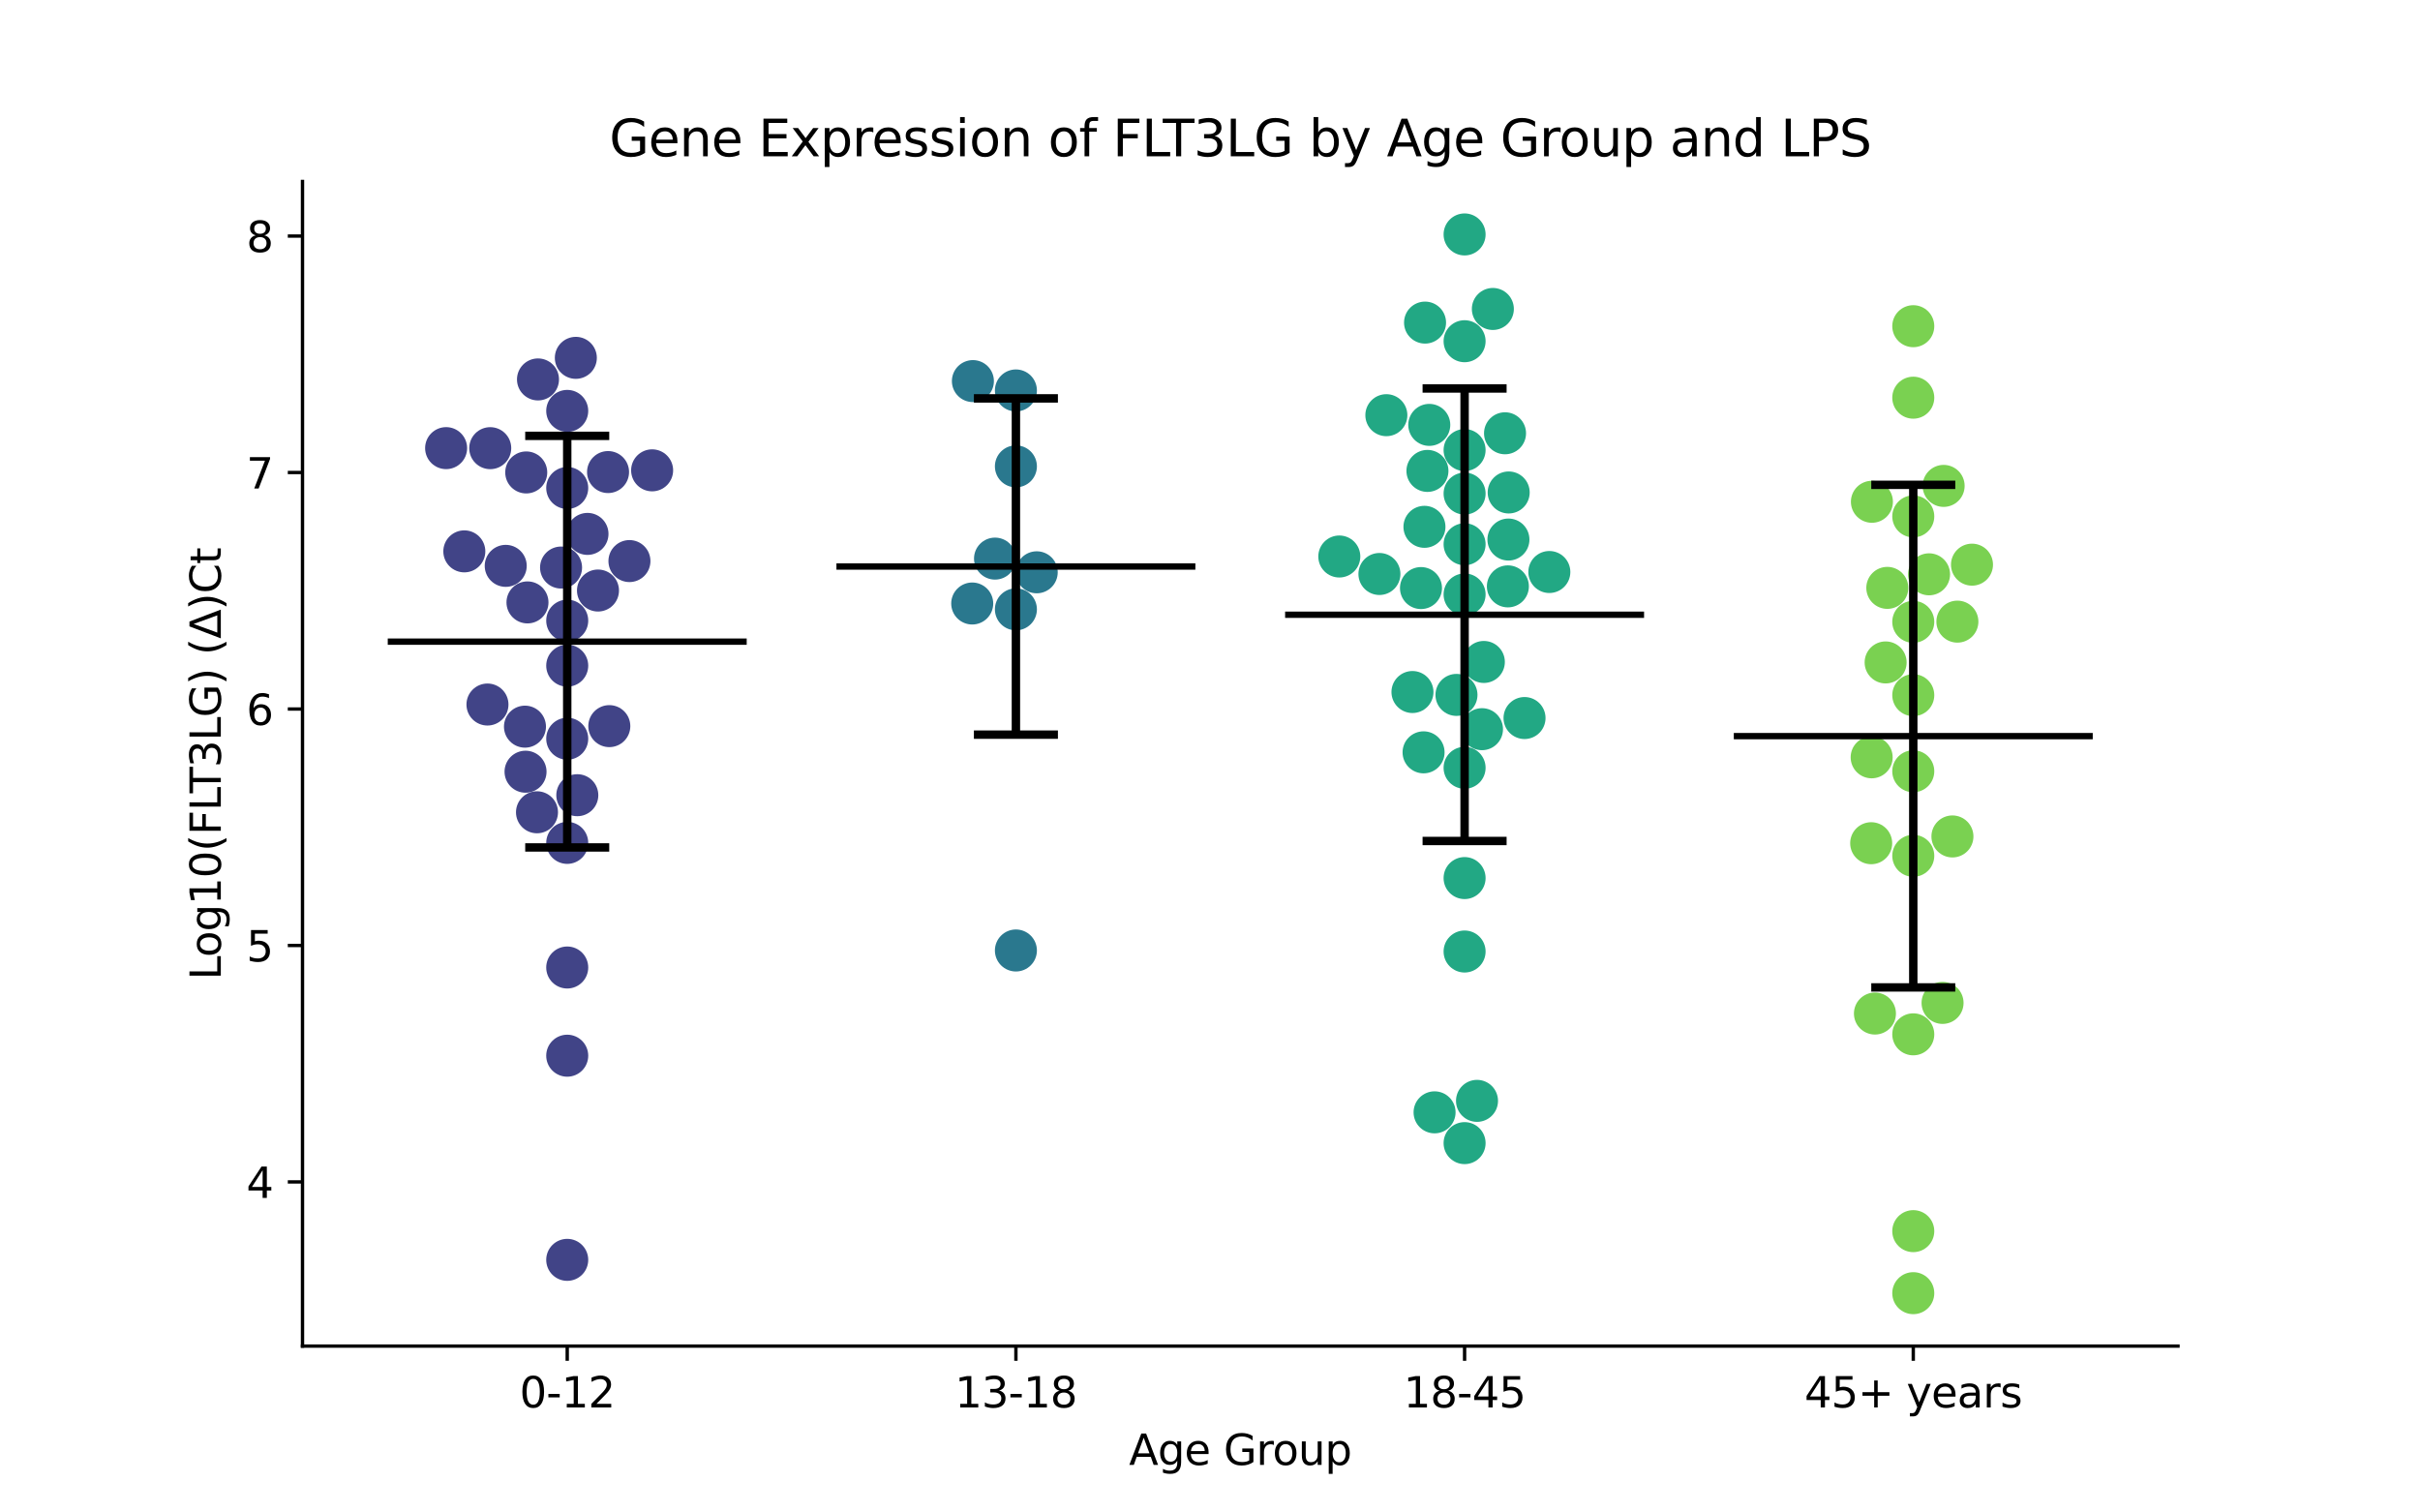 <?xml version="1.0" encoding="utf-8" standalone="no"?>
<!DOCTYPE svg PUBLIC "-//W3C//DTD SVG 1.1//EN"
  "http://www.w3.org/Graphics/SVG/1.1/DTD/svg11.dtd">
<svg xmlns:xlink="http://www.w3.org/1999/xlink" width="576pt" height="360pt" viewBox="0 0 576 360" xmlns="http://www.w3.org/2000/svg" version="1.1">
 <defs>
  <style type="text/css">*{stroke-linejoin: round; stroke-linecap: butt}</style>
 </defs>
 <g id="figure_1">
  <g id="patch_1">
   <path d="M 0 360 
L 576 360 
L 576 0 
L 0 0 
z
" style="fill: #ffffff"/>
  </g>
  <g id="axes_1">
   <g id="patch_2">
    <path d="M 72 320.4 
L 518.4 320.4 
L 518.4 43.2 
L 72 43.2 
z
" style="fill: #ffffff"/>
   </g>
   <g id="PathCollection_1">
    <defs>
     <path id="C0_0_124014a7eb" d="M 0 5 
C 1.326 5 2.598 4.473 3.536 3.536 
C 4.473 2.598 5 1.326 5 -0 
C 5 -1.326 4.473 -2.598 3.536 -3.536 
C 2.598 -4.473 1.326 -5 0 -5 
C -1.326 -5 -2.598 -4.473 -3.536 -3.536 
C -4.473 -2.598 -5 -1.326 -5 0 
C -5 1.326 -4.473 2.598 -3.536 3.536 
C -2.598 4.473 -1.326 5 0 5 
z
"/>
    </defs>
    <g clip-path="url(#p8c48c50a92)">
     <use xlink:href="#C0_0_124014a7eb" x="135.009" y="158.443" style="fill: #414487"/>
    </g>
    <g clip-path="url(#p8c48c50a92)">
     <use xlink:href="#C0_0_124014a7eb" x="137.408" y="189.273" style="fill: #414487"/>
    </g>
    <g clip-path="url(#p8c48c50a92)">
     <use xlink:href="#C0_0_124014a7eb" x="135.009" y="97.803" style="fill: #414487"/>
    </g>
    <g clip-path="url(#p8c48c50a92)">
     <use xlink:href="#C0_0_124014a7eb" x="135.009" y="230.284" style="fill: #414487"/>
    </g>
    <g clip-path="url(#p8c48c50a92)">
     <use xlink:href="#C0_0_124014a7eb" x="120.372" y="134.685" style="fill: #414487"/>
    </g>
    <g clip-path="url(#p8c48c50a92)">
     <use xlink:href="#C0_0_124014a7eb" x="139.832" y="127.079" style="fill: #414487"/>
    </g>
    <g clip-path="url(#p8c48c50a92)">
     <use xlink:href="#C0_0_124014a7eb" x="135.009" y="200.622" style="fill: #414487"/>
    </g>
    <g clip-path="url(#p8c48c50a92)">
     <use xlink:href="#C0_0_124014a7eb" x="137.059" y="85.175" style="fill: #414487"/>
    </g>
    <g clip-path="url(#p8c48c50a92)">
     <use xlink:href="#C0_0_124014a7eb" x="106.184" y="106.663" style="fill: #414487"/>
    </g>
    <g clip-path="url(#p8c48c50a92)">
     <use xlink:href="#C0_0_124014a7eb" x="155.217" y="111.95" style="fill: #414487"/>
    </g>
    <g clip-path="url(#p8c48c50a92)">
     <use xlink:href="#C0_0_124014a7eb" x="116.025" y="167.69" style="fill: #414487"/>
    </g>
    <g clip-path="url(#p8c48c50a92)">
     <use xlink:href="#C0_0_124014a7eb" x="125.253" y="112.45" style="fill: #414487"/>
    </g>
    <g clip-path="url(#p8c48c50a92)">
     <use xlink:href="#C0_0_124014a7eb" x="135.009" y="299.87" style="fill: #414487"/>
    </g>
    <g clip-path="url(#p8c48c50a92)">
     <use xlink:href="#C0_0_124014a7eb" x="128.051" y="90.313" style="fill: #414487"/>
    </g>
    <g clip-path="url(#p8c48c50a92)">
     <use xlink:href="#C0_0_124014a7eb" x="142.331" y="140.558" style="fill: #414487"/>
    </g>
    <g clip-path="url(#p8c48c50a92)">
     <use xlink:href="#C0_0_124014a7eb" x="135.009" y="251.277" style="fill: #414487"/>
    </g>
    <g clip-path="url(#p8c48c50a92)">
     <use xlink:href="#C0_0_124014a7eb" x="125.549" y="143.385" style="fill: #414487"/>
    </g>
    <g clip-path="url(#p8c48c50a92)">
     <use xlink:href="#C0_0_124014a7eb" x="135.009" y="175.829" style="fill: #414487"/>
    </g>
    <g clip-path="url(#p8c48c50a92)">
     <use xlink:href="#C0_0_124014a7eb" x="149.817" y="133.546" style="fill: #414487"/>
    </g>
    <g clip-path="url(#p8c48c50a92)">
     <use xlink:href="#C0_0_124014a7eb" x="110.516" y="131.235" style="fill: #414487"/>
    </g>
    <g clip-path="url(#p8c48c50a92)">
     <use xlink:href="#C0_0_124014a7eb" x="127.814" y="193.338" style="fill: #414487"/>
    </g>
    <g clip-path="url(#p8c48c50a92)">
     <use xlink:href="#C0_0_124014a7eb" x="133.542" y="135.086" style="fill: #414487"/>
    </g>
    <g clip-path="url(#p8c48c50a92)">
     <use xlink:href="#C0_0_124014a7eb" x="144.726" y="112.36" style="fill: #414487"/>
    </g>
    <g clip-path="url(#p8c48c50a92)">
     <use xlink:href="#C0_0_124014a7eb" x="125.087" y="183.681" style="fill: #414487"/>
    </g>
    <g clip-path="url(#p8c48c50a92)">
     <use xlink:href="#C0_0_124014a7eb" x="145.026" y="172.833" style="fill: #414487"/>
    </g>
    <g clip-path="url(#p8c48c50a92)">
     <use xlink:href="#C0_0_124014a7eb" x="135.009" y="116.149" style="fill: #414487"/>
    </g>
    <g clip-path="url(#p8c48c50a92)">
     <use xlink:href="#C0_0_124014a7eb" x="124.951" y="172.957" style="fill: #414487"/>
    </g>
    <g clip-path="url(#p8c48c50a92)">
     <use xlink:href="#C0_0_124014a7eb" x="135.009" y="147.725" style="fill: #414487"/>
    </g>
    <g clip-path="url(#p8c48c50a92)">
     <use xlink:href="#C0_0_124014a7eb" x="116.684" y="106.672" style="fill: #414487"/>
    </g>
   </g>
   <g id="PathCollection_2">
    <defs>
     <path id="C1_0_ecb3877170" d="M 0 5 
C 1.326 5 2.598 4.473 3.536 3.536 
C 4.473 2.598 5 1.326 5 -0 
C 5 -1.326 4.473 -2.598 3.536 -3.536 
C 2.598 -4.473 1.326 -5 0 -5 
C -1.326 -5 -2.598 -4.473 -3.536 -3.536 
C -4.473 -2.598 -5 -1.326 -5 0 
C -5 1.326 -4.473 2.598 -3.536 3.536 
C -2.598 4.473 -1.326 5 0 5 
z
"/>
    </defs>
    <g clip-path="url(#p8c48c50a92)">
     <use xlink:href="#C1_0_ecb3877170" x="231.404" y="143.646" style="fill: #2a788e"/>
    </g>
    <g clip-path="url(#p8c48c50a92)">
     <use xlink:href="#C1_0_ecb3877170" x="241.803" y="145.033" style="fill: #2a788e"/>
    </g>
    <g clip-path="url(#p8c48c50a92)">
     <use xlink:href="#C1_0_ecb3877170" x="241.803" y="226.233" style="fill: #2a788e"/>
    </g>
    <g clip-path="url(#p8c48c50a92)">
     <use xlink:href="#C1_0_ecb3877170" x="246.758" y="136.217" style="fill: #2a788e"/>
    </g>
    <g clip-path="url(#p8c48c50a92)">
     <use xlink:href="#C1_0_ecb3877170" x="236.831" y="132.959" style="fill: #2a788e"/>
    </g>
    <g clip-path="url(#p8c48c50a92)">
     <use xlink:href="#C1_0_ecb3877170" x="241.803" y="92.935" style="fill: #2a788e"/>
    </g>
    <g clip-path="url(#p8c48c50a92)">
     <use xlink:href="#C1_0_ecb3877170" x="231.566" y="90.709" style="fill: #2a788e"/>
    </g>
    <g clip-path="url(#p8c48c50a92)">
     <use xlink:href="#C1_0_ecb3877170" x="241.803" y="111.003" style="fill: #2a788e"/>
    </g>
   </g>
   <g id="PathCollection_3">
    <defs>
     <path id="C2_0_6e03fd8f92" d="M 0 5 
C 1.326 5 2.598 4.473 3.536 3.536 
C 4.473 2.598 5 1.326 5 -0 
C 5 -1.326 4.473 -2.598 3.536 -3.536 
C 2.598 -4.473 1.326 -5 0 -5 
C -1.326 -5 -2.598 -4.473 -3.536 -3.536 
C -4.473 -2.598 -5 -1.326 -5 0 
C -5 1.326 -4.473 2.598 -3.536 3.536 
C -2.598 4.473 -1.326 5 0 5 
z
"/>
    </defs>
    <g clip-path="url(#p8c48c50a92)">
     <use xlink:href="#C2_0_6e03fd8f92" x="358.901" y="139.569" style="fill: #22a884"/>
    </g>
    <g clip-path="url(#p8c48c50a92)">
     <use xlink:href="#C2_0_6e03fd8f92" x="359.031" y="128.423" style="fill: #22a884"/>
    </g>
    <g clip-path="url(#p8c48c50a92)">
     <use xlink:href="#C2_0_6e03fd8f92" x="355.325" y="73.539" style="fill: #22a884"/>
    </g>
    <g clip-path="url(#p8c48c50a92)">
     <use xlink:href="#C2_0_6e03fd8f92" x="340.191" y="101.132" style="fill: #22a884"/>
    </g>
    <g clip-path="url(#p8c48c50a92)">
     <use xlink:href="#C2_0_6e03fd8f92" x="348.597" y="226.478" style="fill: #22a884"/>
    </g>
    <g clip-path="url(#p8c48c50a92)">
     <use xlink:href="#C2_0_6e03fd8f92" x="339.043" y="125.394" style="fill: #22a884"/>
    </g>
    <g clip-path="url(#p8c48c50a92)">
     <use xlink:href="#C2_0_6e03fd8f92" x="339.185" y="76.784" style="fill: #22a884"/>
    </g>
    <g clip-path="url(#p8c48c50a92)">
     <use xlink:href="#C2_0_6e03fd8f92" x="348.597" y="81.216" style="fill: #22a884"/>
    </g>
    <g clip-path="url(#p8c48c50a92)">
     <use xlink:href="#C2_0_6e03fd8f92" x="329.975" y="98.822" style="fill: #22a884"/>
    </g>
    <g clip-path="url(#p8c48c50a92)">
     <use xlink:href="#C2_0_6e03fd8f92" x="353.18" y="157.559" style="fill: #22a884"/>
    </g>
    <g clip-path="url(#p8c48c50a92)">
     <use xlink:href="#C2_0_6e03fd8f92" x="359.093" y="117.216" style="fill: #22a884"/>
    </g>
    <g clip-path="url(#p8c48c50a92)">
     <use xlink:href="#C2_0_6e03fd8f92" x="352.739" y="173.559" style="fill: #22a884"/>
    </g>
    <g clip-path="url(#p8c48c50a92)">
     <use xlink:href="#C2_0_6e03fd8f92" x="348.597" y="141.491" style="fill: #22a884"/>
    </g>
    <g clip-path="url(#p8c48c50a92)">
     <use xlink:href="#C2_0_6e03fd8f92" x="338.219" y="139.97" style="fill: #22a884"/>
    </g>
    <g clip-path="url(#p8c48c50a92)">
     <use xlink:href="#C2_0_6e03fd8f92" x="341.452" y="264.758" style="fill: #22a884"/>
    </g>
    <g clip-path="url(#p8c48c50a92)">
     <use xlink:href="#C2_0_6e03fd8f92" x="338.833" y="179.071" style="fill: #22a884"/>
    </g>
    <g clip-path="url(#p8c48c50a92)">
     <use xlink:href="#C2_0_6e03fd8f92" x="339.755" y="112.087" style="fill: #22a884"/>
    </g>
    <g clip-path="url(#p8c48c50a92)">
     <use xlink:href="#C2_0_6e03fd8f92" x="336.19" y="164.715" style="fill: #22a884"/>
    </g>
    <g clip-path="url(#p8c48c50a92)">
     <use xlink:href="#C2_0_6e03fd8f92" x="362.863" y="170.906" style="fill: #22a884"/>
    </g>
    <g clip-path="url(#p8c48c50a92)">
     <use xlink:href="#C2_0_6e03fd8f92" x="348.597" y="55.8" style="fill: #22a884"/>
    </g>
    <g clip-path="url(#p8c48c50a92)">
     <use xlink:href="#C2_0_6e03fd8f92" x="318.778" y="132.458" style="fill: #22a884"/>
    </g>
    <g clip-path="url(#p8c48c50a92)">
     <use xlink:href="#C2_0_6e03fd8f92" x="348.597" y="208.998" style="fill: #22a884"/>
    </g>
    <g clip-path="url(#p8c48c50a92)">
     <use xlink:href="#C2_0_6e03fd8f92" x="348.597" y="117.48" style="fill: #22a884"/>
    </g>
    <g clip-path="url(#p8c48c50a92)">
     <use xlink:href="#C2_0_6e03fd8f92" x="348.597" y="272.085" style="fill: #22a884"/>
    </g>
    <g clip-path="url(#p8c48c50a92)">
     <use xlink:href="#C2_0_6e03fd8f92" x="346.665" y="165.401" style="fill: #22a884"/>
    </g>
    <g clip-path="url(#p8c48c50a92)">
     <use xlink:href="#C2_0_6e03fd8f92" x="368.768" y="136.149" style="fill: #22a884"/>
    </g>
    <g clip-path="url(#p8c48c50a92)">
     <use xlink:href="#C2_0_6e03fd8f92" x="348.597" y="129.542" style="fill: #22a884"/>
    </g>
    <g clip-path="url(#p8c48c50a92)">
     <use xlink:href="#C2_0_6e03fd8f92" x="348.597" y="182.748" style="fill: #22a884"/>
    </g>
    <g clip-path="url(#p8c48c50a92)">
     <use xlink:href="#C2_0_6e03fd8f92" x="358.223" y="103.129" style="fill: #22a884"/>
    </g>
    <g clip-path="url(#p8c48c50a92)">
     <use xlink:href="#C2_0_6e03fd8f92" x="328.326" y="136.62" style="fill: #22a884"/>
    </g>
    <g clip-path="url(#p8c48c50a92)">
     <use xlink:href="#C2_0_6e03fd8f92" x="348.597" y="107.124" style="fill: #22a884"/>
    </g>
    <g clip-path="url(#p8c48c50a92)">
     <use xlink:href="#C2_0_6e03fd8f92" x="351.553" y="262.027" style="fill: #22a884"/>
    </g>
   </g>
   <g id="PathCollection_4">
    <defs>
     <path id="C3_0_b089a9fe6e" d="M 0 5 
C 1.326 5 2.598 4.473 3.536 3.536 
C 4.473 2.598 5 1.326 5 -0 
C 5 -1.326 4.473 -2.598 3.536 -3.536 
C 2.598 -4.473 1.326 -5 0 -5 
C -1.326 -5 -2.598 -4.473 -3.536 -3.536 
C -4.473 -2.598 -5 -1.326 -5 0 
C -5 1.326 -4.473 2.598 -3.536 3.536 
C -2.598 4.473 -1.326 5 0 5 
z
"/>
    </defs>
    <g clip-path="url(#p8c48c50a92)">
     <use xlink:href="#C3_0_b089a9fe6e" x="455.391" y="148.009" style="fill: #7ad151"/>
    </g>
    <g clip-path="url(#p8c48c50a92)">
     <use xlink:href="#C3_0_b089a9fe6e" x="459.148" y="136.698" style="fill: #7ad151"/>
    </g>
    <g clip-path="url(#p8c48c50a92)">
     <use xlink:href="#C3_0_b089a9fe6e" x="455.391" y="77.641" style="fill: #7ad151"/>
    </g>
    <g clip-path="url(#p8c48c50a92)">
     <use xlink:href="#C3_0_b089a9fe6e" x="449.21" y="139.926" style="fill: #7ad151"/>
    </g>
    <g clip-path="url(#p8c48c50a92)">
     <use xlink:href="#C3_0_b089a9fe6e" x="455.391" y="246.19" style="fill: #7ad151"/>
    </g>
    <g clip-path="url(#p8c48c50a92)">
     <use xlink:href="#C3_0_b089a9fe6e" x="445.546" y="119.433" style="fill: #7ad151"/>
    </g>
    <g clip-path="url(#p8c48c50a92)">
     <use xlink:href="#C3_0_b089a9fe6e" x="455.391" y="122.909" style="fill: #7ad151"/>
    </g>
    <g clip-path="url(#p8c48c50a92)">
     <use xlink:href="#C3_0_b089a9fe6e" x="455.391" y="94.658" style="fill: #7ad151"/>
    </g>
    <g clip-path="url(#p8c48c50a92)">
     <use xlink:href="#C3_0_b089a9fe6e" x="462.617" y="115.653" style="fill: #7ad151"/>
    </g>
    <g clip-path="url(#p8c48c50a92)">
     <use xlink:href="#C3_0_b089a9fe6e" x="445.373" y="200.701" style="fill: #7ad151"/>
    </g>
    <g clip-path="url(#p8c48c50a92)">
     <use xlink:href="#C3_0_b089a9fe6e" x="455.391" y="307.8" style="fill: #7ad151"/>
    </g>
    <g clip-path="url(#p8c48c50a92)">
     <use xlink:href="#C3_0_b089a9fe6e" x="465.891" y="147.961" style="fill: #7ad151"/>
    </g>
    <g clip-path="url(#p8c48c50a92)">
     <use xlink:href="#C3_0_b089a9fe6e" x="469.367" y="134.4" style="fill: #7ad151"/>
    </g>
    <g clip-path="url(#p8c48c50a92)">
     <use xlink:href="#C3_0_b089a9fe6e" x="448.811" y="157.671" style="fill: #7ad151"/>
    </g>
    <g clip-path="url(#p8c48c50a92)">
     <use xlink:href="#C3_0_b089a9fe6e" x="446.267" y="241.242" style="fill: #7ad151"/>
    </g>
    <g clip-path="url(#p8c48c50a92)">
     <use xlink:href="#C3_0_b089a9fe6e" x="455.391" y="183.575" style="fill: #7ad151"/>
    </g>
    <g clip-path="url(#p8c48c50a92)">
     <use xlink:href="#C3_0_b089a9fe6e" x="455.391" y="203.695" style="fill: #7ad151"/>
    </g>
    <g clip-path="url(#p8c48c50a92)">
     <use xlink:href="#C3_0_b089a9fe6e" x="464.711" y="199.089" style="fill: #7ad151"/>
    </g>
    <g clip-path="url(#p8c48c50a92)">
     <use xlink:href="#C3_0_b089a9fe6e" x="445.487" y="180.255" style="fill: #7ad151"/>
    </g>
    <g clip-path="url(#p8c48c50a92)">
     <use xlink:href="#C3_0_b089a9fe6e" x="462.361" y="238.711" style="fill: #7ad151"/>
    </g>
    <g clip-path="url(#p8c48c50a92)">
     <use xlink:href="#C3_0_b089a9fe6e" x="455.391" y="165.464" style="fill: #7ad151"/>
    </g>
    <g clip-path="url(#p8c48c50a92)">
     <use xlink:href="#C3_0_b089a9fe6e" x="455.391" y="293.034" style="fill: #7ad151"/>
    </g>
   </g>
   <g id="matplotlib.axis_1">
    <g id="xtick_1">
     <g id="line2d_1">
      <defs>
       <path id="m4c489afa9c" d="M 0 0 
L 0 3.5 
" style="stroke: #000000; stroke-width: 0.8"/>
      </defs>
      <g>
       <use xlink:href="#m4c489afa9c" x="135.009" y="320.4" style="stroke: #000000; stroke-width: 0.8"/>
      </g>
     </g>
     <g id="text_1">
      <!-- 0-12 -->
      <g transform="translate(123.661 334.998) scale(0.1 -0.1)">
       <defs>
        <path id="DejaVuSans-30" d="M 2034 4250 
Q 1547 4250 1301 3770 
Q 1056 3291 1056 2328 
Q 1056 1369 1301 889 
Q 1547 409 2034 409 
Q 2525 409 2770 889 
Q 3016 1369 3016 2328 
Q 3016 3291 2770 3770 
Q 2525 4250 2034 4250 
z
M 2034 4750 
Q 2819 4750 3233 4129 
Q 3647 3509 3647 2328 
Q 3647 1150 3233 529 
Q 2819 -91 2034 -91 
Q 1250 -91 836 529 
Q 422 1150 422 2328 
Q 422 3509 836 4129 
Q 1250 4750 2034 4750 
z
" transform="scale(0.016)"/>
        <path id="DejaVuSans-2d" d="M 313 2009 
L 1997 2009 
L 1997 1497 
L 313 1497 
L 313 2009 
z
" transform="scale(0.016)"/>
        <path id="DejaVuSans-31" d="M 794 531 
L 1825 531 
L 1825 4091 
L 703 3866 
L 703 4441 
L 1819 4666 
L 2450 4666 
L 2450 531 
L 3481 531 
L 3481 0 
L 794 0 
L 794 531 
z
" transform="scale(0.016)"/>
        <path id="DejaVuSans-32" d="M 1228 531 
L 3431 531 
L 3431 0 
L 469 0 
L 469 531 
Q 828 903 1448 1529 
Q 2069 2156 2228 2338 
Q 2531 2678 2651 2914 
Q 2772 3150 2772 3378 
Q 2772 3750 2511 3984 
Q 2250 4219 1831 4219 
Q 1534 4219 1204 4116 
Q 875 4013 500 3803 
L 500 4441 
Q 881 4594 1212 4672 
Q 1544 4750 1819 4750 
Q 2544 4750 2975 4387 
Q 3406 4025 3406 3419 
Q 3406 3131 3298 2873 
Q 3191 2616 2906 2266 
Q 2828 2175 2409 1742 
Q 1991 1309 1228 531 
z
" transform="scale(0.016)"/>
       </defs>
       <use xlink:href="#DejaVuSans-30"/>
       <use xlink:href="#DejaVuSans-2d" x="63.623"/>
       <use xlink:href="#DejaVuSans-31" x="99.707"/>
       <use xlink:href="#DejaVuSans-32" x="163.33"/>
      </g>
     </g>
    </g>
    <g id="xtick_2">
     <g id="line2d_2">
      <g>
       <use xlink:href="#m4c489afa9c" x="241.803" y="320.4" style="stroke: #000000; stroke-width: 0.8"/>
      </g>
     </g>
     <g id="text_2">
      <!-- 13-18 -->
      <g transform="translate(227.274 334.998) scale(0.1 -0.1)">
       <defs>
        <path id="DejaVuSans-33" d="M 2597 2516 
Q 3050 2419 3304 2112 
Q 3559 1806 3559 1356 
Q 3559 666 3084 287 
Q 2609 -91 1734 -91 
Q 1441 -91 1130 -33 
Q 819 25 488 141 
L 488 750 
Q 750 597 1062 519 
Q 1375 441 1716 441 
Q 2309 441 2620 675 
Q 2931 909 2931 1356 
Q 2931 1769 2642 2001 
Q 2353 2234 1838 2234 
L 1294 2234 
L 1294 2753 
L 1863 2753 
Q 2328 2753 2575 2939 
Q 2822 3125 2822 3475 
Q 2822 3834 2567 4026 
Q 2313 4219 1838 4219 
Q 1578 4219 1281 4162 
Q 984 4106 628 3988 
L 628 4550 
Q 988 4650 1302 4700 
Q 1616 4750 1894 4750 
Q 2613 4750 3031 4423 
Q 3450 4097 3450 3541 
Q 3450 3153 3228 2886 
Q 3006 2619 2597 2516 
z
" transform="scale(0.016)"/>
        <path id="DejaVuSans-38" d="M 2034 2216 
Q 1584 2216 1326 1975 
Q 1069 1734 1069 1313 
Q 1069 891 1326 650 
Q 1584 409 2034 409 
Q 2484 409 2743 651 
Q 3003 894 3003 1313 
Q 3003 1734 2745 1975 
Q 2488 2216 2034 2216 
z
M 1403 2484 
Q 997 2584 770 2862 
Q 544 3141 544 3541 
Q 544 4100 942 4425 
Q 1341 4750 2034 4750 
Q 2731 4750 3128 4425 
Q 3525 4100 3525 3541 
Q 3525 3141 3298 2862 
Q 3072 2584 2669 2484 
Q 3125 2378 3379 2068 
Q 3634 1759 3634 1313 
Q 3634 634 3220 271 
Q 2806 -91 2034 -91 
Q 1263 -91 848 271 
Q 434 634 434 1313 
Q 434 1759 690 2068 
Q 947 2378 1403 2484 
z
M 1172 3481 
Q 1172 3119 1398 2916 
Q 1625 2713 2034 2713 
Q 2441 2713 2670 2916 
Q 2900 3119 2900 3481 
Q 2900 3844 2670 4047 
Q 2441 4250 2034 4250 
Q 1625 4250 1398 4047 
Q 1172 3844 1172 3481 
z
" transform="scale(0.016)"/>
       </defs>
       <use xlink:href="#DejaVuSans-31"/>
       <use xlink:href="#DejaVuSans-33" x="63.623"/>
       <use xlink:href="#DejaVuSans-2d" x="127.246"/>
       <use xlink:href="#DejaVuSans-31" x="163.33"/>
       <use xlink:href="#DejaVuSans-38" x="226.953"/>
      </g>
     </g>
    </g>
    <g id="xtick_3">
     <g id="line2d_3">
      <g>
       <use xlink:href="#m4c489afa9c" x="348.597" y="320.4" style="stroke: #000000; stroke-width: 0.8"/>
      </g>
     </g>
     <g id="text_3">
      <!-- 18-45 -->
      <g transform="translate(334.068 334.998) scale(0.1 -0.1)">
       <defs>
        <path id="DejaVuSans-34" d="M 2419 4116 
L 825 1625 
L 2419 1625 
L 2419 4116 
z
M 2253 4666 
L 3047 4666 
L 3047 1625 
L 3713 1625 
L 3713 1100 
L 3047 1100 
L 3047 0 
L 2419 0 
L 2419 1100 
L 313 1100 
L 313 1709 
L 2253 4666 
z
" transform="scale(0.016)"/>
        <path id="DejaVuSans-35" d="M 691 4666 
L 3169 4666 
L 3169 4134 
L 1269 4134 
L 1269 2991 
Q 1406 3038 1543 3061 
Q 1681 3084 1819 3084 
Q 2600 3084 3056 2656 
Q 3513 2228 3513 1497 
Q 3513 744 3044 326 
Q 2575 -91 1722 -91 
Q 1428 -91 1123 -41 
Q 819 9 494 109 
L 494 744 
Q 775 591 1075 516 
Q 1375 441 1709 441 
Q 2250 441 2565 725 
Q 2881 1009 2881 1497 
Q 2881 1984 2565 2268 
Q 2250 2553 1709 2553 
Q 1456 2553 1204 2497 
Q 953 2441 691 2322 
L 691 4666 
z
" transform="scale(0.016)"/>
       </defs>
       <use xlink:href="#DejaVuSans-31"/>
       <use xlink:href="#DejaVuSans-38" x="63.623"/>
       <use xlink:href="#DejaVuSans-2d" x="127.246"/>
       <use xlink:href="#DejaVuSans-34" x="163.33"/>
       <use xlink:href="#DejaVuSans-35" x="226.953"/>
      </g>
     </g>
    </g>
    <g id="xtick_4">
     <g id="line2d_4">
      <g>
       <use xlink:href="#m4c489afa9c" x="455.391" y="320.4" style="stroke: #000000; stroke-width: 0.8"/>
      </g>
     </g>
     <g id="text_4">
      <!-- 45+ years -->
      <g transform="translate(429.49 334.998) scale(0.1 -0.1)">
       <defs>
        <path id="DejaVuSans-2b" d="M 2944 4013 
L 2944 2272 
L 4684 2272 
L 4684 1741 
L 2944 1741 
L 2944 0 
L 2419 0 
L 2419 1741 
L 678 1741 
L 678 2272 
L 2419 2272 
L 2419 4013 
L 2944 4013 
z
" transform="scale(0.016)"/>
        <path id="DejaVuSans-20" transform="scale(0.016)"/>
        <path id="DejaVuSans-79" d="M 2059 -325 
Q 1816 -950 1584 -1140 
Q 1353 -1331 966 -1331 
L 506 -1331 
L 506 -850 
L 844 -850 
Q 1081 -850 1212 -737 
Q 1344 -625 1503 -206 
L 1606 56 
L 191 3500 
L 800 3500 
L 1894 763 
L 2988 3500 
L 3597 3500 
L 2059 -325 
z
" transform="scale(0.016)"/>
        <path id="DejaVuSans-65" d="M 3597 1894 
L 3597 1613 
L 953 1613 
Q 991 1019 1311 708 
Q 1631 397 2203 397 
Q 2534 397 2845 478 
Q 3156 559 3463 722 
L 3463 178 
Q 3153 47 2828 -22 
Q 2503 -91 2169 -91 
Q 1331 -91 842 396 
Q 353 884 353 1716 
Q 353 2575 817 3079 
Q 1281 3584 2069 3584 
Q 2775 3584 3186 3129 
Q 3597 2675 3597 1894 
z
M 3022 2063 
Q 3016 2534 2758 2815 
Q 2500 3097 2075 3097 
Q 1594 3097 1305 2825 
Q 1016 2553 972 2059 
L 3022 2063 
z
" transform="scale(0.016)"/>
        <path id="DejaVuSans-61" d="M 2194 1759 
Q 1497 1759 1228 1600 
Q 959 1441 959 1056 
Q 959 750 1161 570 
Q 1363 391 1709 391 
Q 2188 391 2477 730 
Q 2766 1069 2766 1631 
L 2766 1759 
L 2194 1759 
z
M 3341 1997 
L 3341 0 
L 2766 0 
L 2766 531 
Q 2569 213 2275 61 
Q 1981 -91 1556 -91 
Q 1019 -91 701 211 
Q 384 513 384 1019 
Q 384 1609 779 1909 
Q 1175 2209 1959 2209 
L 2766 2209 
L 2766 2266 
Q 2766 2663 2505 2880 
Q 2244 3097 1772 3097 
Q 1472 3097 1187 3025 
Q 903 2953 641 2809 
L 641 3341 
Q 956 3463 1253 3523 
Q 1550 3584 1831 3584 
Q 2591 3584 2966 3190 
Q 3341 2797 3341 1997 
z
" transform="scale(0.016)"/>
        <path id="DejaVuSans-72" d="M 2631 2963 
Q 2534 3019 2420 3045 
Q 2306 3072 2169 3072 
Q 1681 3072 1420 2755 
Q 1159 2438 1159 1844 
L 1159 0 
L 581 0 
L 581 3500 
L 1159 3500 
L 1159 2956 
Q 1341 3275 1631 3429 
Q 1922 3584 2338 3584 
Q 2397 3584 2469 3576 
Q 2541 3569 2628 3553 
L 2631 2963 
z
" transform="scale(0.016)"/>
        <path id="DejaVuSans-73" d="M 2834 3397 
L 2834 2853 
Q 2591 2978 2328 3040 
Q 2066 3103 1784 3103 
Q 1356 3103 1142 2972 
Q 928 2841 928 2578 
Q 928 2378 1081 2264 
Q 1234 2150 1697 2047 
L 1894 2003 
Q 2506 1872 2764 1633 
Q 3022 1394 3022 966 
Q 3022 478 2636 193 
Q 2250 -91 1575 -91 
Q 1294 -91 989 -36 
Q 684 19 347 128 
L 347 722 
Q 666 556 975 473 
Q 1284 391 1588 391 
Q 1994 391 2212 530 
Q 2431 669 2431 922 
Q 2431 1156 2273 1281 
Q 2116 1406 1581 1522 
L 1381 1569 
Q 847 1681 609 1914 
Q 372 2147 372 2553 
Q 372 3047 722 3315 
Q 1072 3584 1716 3584 
Q 2034 3584 2315 3537 
Q 2597 3491 2834 3397 
z
" transform="scale(0.016)"/>
       </defs>
       <use xlink:href="#DejaVuSans-34"/>
       <use xlink:href="#DejaVuSans-35" x="63.623"/>
       <use xlink:href="#DejaVuSans-2b" x="127.246"/>
       <use xlink:href="#DejaVuSans-20" x="211.035"/>
       <use xlink:href="#DejaVuSans-79" x="242.822"/>
       <use xlink:href="#DejaVuSans-65" x="302.002"/>
       <use xlink:href="#DejaVuSans-61" x="363.525"/>
       <use xlink:href="#DejaVuSans-72" x="424.805"/>
       <use xlink:href="#DejaVuSans-73" x="465.918"/>
      </g>
     </g>
    </g>
    <g id="text_5">
     <!-- Age Group -->
     <g transform="translate(268.72 348.677) scale(0.1 -0.1)">
      <defs>
       <path id="DejaVuSans-41" d="M 2188 4044 
L 1331 1722 
L 3047 1722 
L 2188 4044 
z
M 1831 4666 
L 2547 4666 
L 4325 0 
L 3669 0 
L 3244 1197 
L 1141 1197 
L 716 0 
L 50 0 
L 1831 4666 
z
" transform="scale(0.016)"/>
       <path id="DejaVuSans-67" d="M 2906 1791 
Q 2906 2416 2648 2759 
Q 2391 3103 1925 3103 
Q 1463 3103 1205 2759 
Q 947 2416 947 1791 
Q 947 1169 1205 825 
Q 1463 481 1925 481 
Q 2391 481 2648 825 
Q 2906 1169 2906 1791 
z
M 3481 434 
Q 3481 -459 3084 -895 
Q 2688 -1331 1869 -1331 
Q 1566 -1331 1297 -1286 
Q 1028 -1241 775 -1147 
L 775 -588 
Q 1028 -725 1275 -790 
Q 1522 -856 1778 -856 
Q 2344 -856 2625 -561 
Q 2906 -266 2906 331 
L 2906 616 
Q 2728 306 2450 153 
Q 2172 0 1784 0 
Q 1141 0 747 490 
Q 353 981 353 1791 
Q 353 2603 747 3093 
Q 1141 3584 1784 3584 
Q 2172 3584 2450 3431 
Q 2728 3278 2906 2969 
L 2906 3500 
L 3481 3500 
L 3481 434 
z
" transform="scale(0.016)"/>
       <path id="DejaVuSans-47" d="M 3809 666 
L 3809 1919 
L 2778 1919 
L 2778 2438 
L 4434 2438 
L 4434 434 
Q 4069 175 3628 42 
Q 3188 -91 2688 -91 
Q 1594 -91 976 548 
Q 359 1188 359 2328 
Q 359 3472 976 4111 
Q 1594 4750 2688 4750 
Q 3144 4750 3555 4637 
Q 3966 4525 4313 4306 
L 4313 3634 
Q 3963 3931 3569 4081 
Q 3175 4231 2741 4231 
Q 1884 4231 1454 3753 
Q 1025 3275 1025 2328 
Q 1025 1384 1454 906 
Q 1884 428 2741 428 
Q 3075 428 3337 486 
Q 3600 544 3809 666 
z
" transform="scale(0.016)"/>
       <path id="DejaVuSans-6f" d="M 1959 3097 
Q 1497 3097 1228 2736 
Q 959 2375 959 1747 
Q 959 1119 1226 758 
Q 1494 397 1959 397 
Q 2419 397 2687 759 
Q 2956 1122 2956 1747 
Q 2956 2369 2687 2733 
Q 2419 3097 1959 3097 
z
M 1959 3584 
Q 2709 3584 3137 3096 
Q 3566 2609 3566 1747 
Q 3566 888 3137 398 
Q 2709 -91 1959 -91 
Q 1206 -91 779 398 
Q 353 888 353 1747 
Q 353 2609 779 3096 
Q 1206 3584 1959 3584 
z
" transform="scale(0.016)"/>
       <path id="DejaVuSans-75" d="M 544 1381 
L 544 3500 
L 1119 3500 
L 1119 1403 
Q 1119 906 1312 657 
Q 1506 409 1894 409 
Q 2359 409 2629 706 
Q 2900 1003 2900 1516 
L 2900 3500 
L 3475 3500 
L 3475 0 
L 2900 0 
L 2900 538 
Q 2691 219 2414 64 
Q 2138 -91 1772 -91 
Q 1169 -91 856 284 
Q 544 659 544 1381 
z
M 1991 3584 
L 1991 3584 
z
" transform="scale(0.016)"/>
       <path id="DejaVuSans-70" d="M 1159 525 
L 1159 -1331 
L 581 -1331 
L 581 3500 
L 1159 3500 
L 1159 2969 
Q 1341 3281 1617 3432 
Q 1894 3584 2278 3584 
Q 2916 3584 3314 3078 
Q 3713 2572 3713 1747 
Q 3713 922 3314 415 
Q 2916 -91 2278 -91 
Q 1894 -91 1617 61 
Q 1341 213 1159 525 
z
M 3116 1747 
Q 3116 2381 2855 2742 
Q 2594 3103 2138 3103 
Q 1681 3103 1420 2742 
Q 1159 2381 1159 1747 
Q 1159 1113 1420 752 
Q 1681 391 2138 391 
Q 2594 391 2855 752 
Q 3116 1113 3116 1747 
z
" transform="scale(0.016)"/>
      </defs>
      <use xlink:href="#DejaVuSans-41"/>
      <use xlink:href="#DejaVuSans-67" x="68.408"/>
      <use xlink:href="#DejaVuSans-65" x="131.885"/>
      <use xlink:href="#DejaVuSans-20" x="193.408"/>
      <use xlink:href="#DejaVuSans-47" x="225.195"/>
      <use xlink:href="#DejaVuSans-72" x="302.686"/>
      <use xlink:href="#DejaVuSans-6f" x="341.549"/>
      <use xlink:href="#DejaVuSans-75" x="402.73"/>
      <use xlink:href="#DejaVuSans-70" x="466.109"/>
     </g>
    </g>
   </g>
   <g id="matplotlib.axis_2">
    <g id="ytick_1">
     <g id="line2d_5">
      <defs>
       <path id="m26a0e067d4" d="M 0 0 
L -3.5 0 
" style="stroke: #000000; stroke-width: 0.8"/>
      </defs>
      <g>
       <use xlink:href="#m26a0e067d4" x="72" y="281.324" style="stroke: #000000; stroke-width: 0.8"/>
      </g>
     </g>
     <g id="text_6">
      <!-- 4 -->
      <g transform="translate(58.638 285.123) scale(0.1 -0.1)">
       <use xlink:href="#DejaVuSans-34"/>
      </g>
     </g>
    </g>
    <g id="ytick_2">
     <g id="line2d_6">
      <g>
       <use xlink:href="#m26a0e067d4" x="72" y="225.039" style="stroke: #000000; stroke-width: 0.8"/>
      </g>
     </g>
     <g id="text_7">
      <!-- 5 -->
      <g transform="translate(58.638 228.838) scale(0.1 -0.1)">
       <use xlink:href="#DejaVuSans-35"/>
      </g>
     </g>
    </g>
    <g id="ytick_3">
     <g id="line2d_7">
      <g>
       <use xlink:href="#m26a0e067d4" x="72" y="168.754" style="stroke: #000000; stroke-width: 0.8"/>
      </g>
     </g>
     <g id="text_8">
      <!-- 6 -->
      <g transform="translate(58.638 172.553) scale(0.1 -0.1)">
       <defs>
        <path id="DejaVuSans-36" d="M 2113 2584 
Q 1688 2584 1439 2293 
Q 1191 2003 1191 1497 
Q 1191 994 1439 701 
Q 1688 409 2113 409 
Q 2538 409 2786 701 
Q 3034 994 3034 1497 
Q 3034 2003 2786 2293 
Q 2538 2584 2113 2584 
z
M 3366 4563 
L 3366 3988 
Q 3128 4100 2886 4159 
Q 2644 4219 2406 4219 
Q 1781 4219 1451 3797 
Q 1122 3375 1075 2522 
Q 1259 2794 1537 2939 
Q 1816 3084 2150 3084 
Q 2853 3084 3261 2657 
Q 3669 2231 3669 1497 
Q 3669 778 3244 343 
Q 2819 -91 2113 -91 
Q 1303 -91 875 529 
Q 447 1150 447 2328 
Q 447 3434 972 4092 
Q 1497 4750 2381 4750 
Q 2619 4750 2861 4703 
Q 3103 4656 3366 4563 
z
" transform="scale(0.016)"/>
       </defs>
       <use xlink:href="#DejaVuSans-36"/>
      </g>
     </g>
    </g>
    <g id="ytick_4">
     <g id="line2d_8">
      <g>
       <use xlink:href="#m26a0e067d4" x="72" y="112.469" style="stroke: #000000; stroke-width: 0.8"/>
      </g>
     </g>
     <g id="text_9">
      <!-- 7 -->
      <g transform="translate(58.638 116.268) scale(0.1 -0.1)">
       <defs>
        <path id="DejaVuSans-37" d="M 525 4666 
L 3525 4666 
L 3525 4397 
L 1831 0 
L 1172 0 
L 2766 4134 
L 525 4134 
L 525 4666 
z
" transform="scale(0.016)"/>
       </defs>
       <use xlink:href="#DejaVuSans-37"/>
      </g>
     </g>
    </g>
    <g id="ytick_5">
     <g id="line2d_9">
      <g>
       <use xlink:href="#m26a0e067d4" x="72" y="56.184" style="stroke: #000000; stroke-width: 0.8"/>
      </g>
     </g>
     <g id="text_10">
      <!-- 8 -->
      <g transform="translate(58.638 59.984) scale(0.1 -0.1)">
       <use xlink:href="#DejaVuSans-38"/>
      </g>
     </g>
    </g>
    <g id="text_11">
     <!-- Log10(FLT3LG) (Δ)Ct -->
     <g transform="translate(52.558 233.228) rotate(-90) scale(0.1 -0.1)">
      <defs>
       <path id="DejaVuSans-4c" d="M 628 4666 
L 1259 4666 
L 1259 531 
L 3531 531 
L 3531 0 
L 628 0 
L 628 4666 
z
" transform="scale(0.016)"/>
       <path id="DejaVuSans-28" d="M 1984 4856 
Q 1566 4138 1362 3434 
Q 1159 2731 1159 2009 
Q 1159 1288 1364 580 
Q 1569 -128 1984 -844 
L 1484 -844 
Q 1016 -109 783 600 
Q 550 1309 550 2009 
Q 550 2706 781 3412 
Q 1013 4119 1484 4856 
L 1984 4856 
z
" transform="scale(0.016)"/>
       <path id="DejaVuSans-46" d="M 628 4666 
L 3309 4666 
L 3309 4134 
L 1259 4134 
L 1259 2759 
L 3109 2759 
L 3109 2228 
L 1259 2228 
L 1259 0 
L 628 0 
L 628 4666 
z
" transform="scale(0.016)"/>
       <path id="DejaVuSans-54" d="M -19 4666 
L 3928 4666 
L 3928 4134 
L 2272 4134 
L 2272 0 
L 1638 0 
L 1638 4134 
L -19 4134 
L -19 4666 
z
" transform="scale(0.016)"/>
       <path id="DejaVuSans-29" d="M 513 4856 
L 1013 4856 
Q 1481 4119 1714 3412 
Q 1947 2706 1947 2009 
Q 1947 1309 1714 600 
Q 1481 -109 1013 -844 
L 513 -844 
Q 928 -128 1133 580 
Q 1338 1288 1338 2009 
Q 1338 2731 1133 3434 
Q 928 4138 513 4856 
z
" transform="scale(0.016)"/>
       <path id="DejaVuSans-394" d="M 2188 4044 
L 906 525 
L 3472 525 
L 2188 4044 
z
M 50 0 
L 1831 4666 
L 2547 4666 
L 4325 0 
L 50 0 
z
" transform="scale(0.016)"/>
       <path id="DejaVuSans-43" d="M 4122 4306 
L 4122 3641 
Q 3803 3938 3442 4084 
Q 3081 4231 2675 4231 
Q 1875 4231 1450 3742 
Q 1025 3253 1025 2328 
Q 1025 1406 1450 917 
Q 1875 428 2675 428 
Q 3081 428 3442 575 
Q 3803 722 4122 1019 
L 4122 359 
Q 3791 134 3420 21 
Q 3050 -91 2638 -91 
Q 1578 -91 968 557 
Q 359 1206 359 2328 
Q 359 3453 968 4101 
Q 1578 4750 2638 4750 
Q 3056 4750 3426 4639 
Q 3797 4528 4122 4306 
z
" transform="scale(0.016)"/>
       <path id="DejaVuSans-74" d="M 1172 4494 
L 1172 3500 
L 2356 3500 
L 2356 3053 
L 1172 3053 
L 1172 1153 
Q 1172 725 1289 603 
Q 1406 481 1766 481 
L 2356 481 
L 2356 0 
L 1766 0 
Q 1100 0 847 248 
Q 594 497 594 1153 
L 594 3053 
L 172 3053 
L 172 3500 
L 594 3500 
L 594 4494 
L 1172 4494 
z
" transform="scale(0.016)"/>
      </defs>
      <use xlink:href="#DejaVuSans-4c"/>
      <use xlink:href="#DejaVuSans-6f" x="53.963"/>
      <use xlink:href="#DejaVuSans-67" x="115.145"/>
      <use xlink:href="#DejaVuSans-31" x="178.621"/>
      <use xlink:href="#DejaVuSans-30" x="242.244"/>
      <use xlink:href="#DejaVuSans-28" x="305.867"/>
      <use xlink:href="#DejaVuSans-46" x="344.881"/>
      <use xlink:href="#DejaVuSans-4c" x="402.4"/>
      <use xlink:href="#DejaVuSans-54" x="444.363"/>
      <use xlink:href="#DejaVuSans-33" x="505.447"/>
      <use xlink:href="#DejaVuSans-4c" x="569.07"/>
      <use xlink:href="#DejaVuSans-47" x="624.783"/>
      <use xlink:href="#DejaVuSans-29" x="702.273"/>
      <use xlink:href="#DejaVuSans-20" x="741.287"/>
      <use xlink:href="#DejaVuSans-28" x="773.074"/>
      <use xlink:href="#DejaVuSans-394" x="812.088"/>
      <use xlink:href="#DejaVuSans-29" x="880.496"/>
      <use xlink:href="#DejaVuSans-43" x="919.51"/>
      <use xlink:href="#DejaVuSans-74" x="989.334"/>
     </g>
    </g>
   </g>
   <g id="LineCollection_1">
    <path d="M 135.009 201.703 
L 135.009 103.741 
" clip-path="url(#p8c48c50a92)" style="fill: none; stroke: #000000; stroke-width: 2"/>
   </g>
   <g id="line2d_10">
    <defs>
     <path id="m1e10d247c3" d="M 10 0 
L -10 -0 
" style="stroke: #000000; stroke-width: 2"/>
    </defs>
    <g clip-path="url(#p8c48c50a92)">
     <use xlink:href="#m1e10d247c3" x="135.009" y="201.703" style="stroke: #000000; stroke-width: 2"/>
    </g>
   </g>
   <g id="line2d_11">
    <g clip-path="url(#p8c48c50a92)">
     <use xlink:href="#m1e10d247c3" x="135.009" y="103.741" style="stroke: #000000; stroke-width: 2"/>
    </g>
   </g>
   <g id="LineCollection_2">
    <path d="M 92.291 152.722 
L 177.726 152.722 
" clip-path="url(#p8c48c50a92)" style="fill: none; stroke: #000000; stroke-width: 1.5"/>
   </g>
   <g id="LineCollection_3">
    <path d="M 241.803 174.86 
L 241.803 94.824 
" clip-path="url(#p8c48c50a92)" style="fill: none; stroke: #000000; stroke-width: 2"/>
   </g>
   <g id="line2d_12">
    <g clip-path="url(#p8c48c50a92)">
     <use xlink:href="#m1e10d247c3" x="241.803" y="174.86" style="stroke: #000000; stroke-width: 2"/>
    </g>
   </g>
   <g id="line2d_13">
    <g clip-path="url(#p8c48c50a92)">
     <use xlink:href="#m1e10d247c3" x="241.803" y="94.824" style="stroke: #000000; stroke-width: 2"/>
    </g>
   </g>
   <g id="LineCollection_4">
    <path d="M 199.085 134.842 
L 284.521 134.842 
" clip-path="url(#p8c48c50a92)" style="fill: none; stroke: #000000; stroke-width: 1.5"/>
   </g>
   <g id="LineCollection_5">
    <path d="M 348.597 200.176 
L 348.597 92.464 
" clip-path="url(#p8c48c50a92)" style="fill: none; stroke: #000000; stroke-width: 2"/>
   </g>
   <g id="line2d_14">
    <g clip-path="url(#p8c48c50a92)">
     <use xlink:href="#m1e10d247c3" x="348.597" y="200.176" style="stroke: #000000; stroke-width: 2"/>
    </g>
   </g>
   <g id="line2d_15">
    <g clip-path="url(#p8c48c50a92)">
     <use xlink:href="#m1e10d247c3" x="348.597" y="92.464" style="stroke: #000000; stroke-width: 2"/>
    </g>
   </g>
   <g id="LineCollection_6">
    <path d="M 305.879 146.32 
L 391.315 146.32 
" clip-path="url(#p8c48c50a92)" style="fill: none; stroke: #000000; stroke-width: 1.5"/>
   </g>
   <g id="LineCollection_7">
    <path d="M 455.391 235.025 
L 455.391 115.404 
" clip-path="url(#p8c48c50a92)" style="fill: none; stroke: #000000; stroke-width: 2"/>
   </g>
   <g id="line2d_16">
    <g clip-path="url(#p8c48c50a92)">
     <use xlink:href="#m1e10d247c3" x="455.391" y="235.025" style="stroke: #000000; stroke-width: 2"/>
    </g>
   </g>
   <g id="line2d_17">
    <g clip-path="url(#p8c48c50a92)">
     <use xlink:href="#m1e10d247c3" x="455.391" y="115.404" style="stroke: #000000; stroke-width: 2"/>
    </g>
   </g>
   <g id="LineCollection_8">
    <path d="M 412.674 175.214 
L 498.109 175.214 
" clip-path="url(#p8c48c50a92)" style="fill: none; stroke: #000000; stroke-width: 1.5"/>
   </g>
   <g id="patch_3">
    <path d="M 72 320.4 
L 72 43.2 
" style="fill: none; stroke: #000000; stroke-width: 0.8; stroke-linejoin: miter; stroke-linecap: square"/>
   </g>
   <g id="patch_4">
    <path d="M 72 320.4 
L 518.4 320.4 
" style="fill: none; stroke: #000000; stroke-width: 0.8; stroke-linejoin: miter; stroke-linecap: square"/>
   </g>
   <g id="text_12">
    <!-- Gene Expression of FLT3LG by Age Group and LPS -->
    <g transform="translate(145.028 37.2) scale(0.12 -0.12)">
     <defs>
      <path id="DejaVuSans-6e" d="M 3513 2113 
L 3513 0 
L 2938 0 
L 2938 2094 
Q 2938 2591 2744 2837 
Q 2550 3084 2163 3084 
Q 1697 3084 1428 2787 
Q 1159 2491 1159 1978 
L 1159 0 
L 581 0 
L 581 3500 
L 1159 3500 
L 1159 2956 
Q 1366 3272 1645 3428 
Q 1925 3584 2291 3584 
Q 2894 3584 3203 3211 
Q 3513 2838 3513 2113 
z
" transform="scale(0.016)"/>
      <path id="DejaVuSans-45" d="M 628 4666 
L 3578 4666 
L 3578 4134 
L 1259 4134 
L 1259 2753 
L 3481 2753 
L 3481 2222 
L 1259 2222 
L 1259 531 
L 3634 531 
L 3634 0 
L 628 0 
L 628 4666 
z
" transform="scale(0.016)"/>
      <path id="DejaVuSans-78" d="M 3513 3500 
L 2247 1797 
L 3578 0 
L 2900 0 
L 1881 1375 
L 863 0 
L 184 0 
L 1544 1831 
L 300 3500 
L 978 3500 
L 1906 2253 
L 2834 3500 
L 3513 3500 
z
" transform="scale(0.016)"/>
      <path id="DejaVuSans-69" d="M 603 3500 
L 1178 3500 
L 1178 0 
L 603 0 
L 603 3500 
z
M 603 4863 
L 1178 4863 
L 1178 4134 
L 603 4134 
L 603 4863 
z
" transform="scale(0.016)"/>
      <path id="DejaVuSans-66" d="M 2375 4863 
L 2375 4384 
L 1825 4384 
Q 1516 4384 1395 4259 
Q 1275 4134 1275 3809 
L 1275 3500 
L 2222 3500 
L 2222 3053 
L 1275 3053 
L 1275 0 
L 697 0 
L 697 3053 
L 147 3053 
L 147 3500 
L 697 3500 
L 697 3744 
Q 697 4328 969 4595 
Q 1241 4863 1831 4863 
L 2375 4863 
z
" transform="scale(0.016)"/>
      <path id="DejaVuSans-62" d="M 3116 1747 
Q 3116 2381 2855 2742 
Q 2594 3103 2138 3103 
Q 1681 3103 1420 2742 
Q 1159 2381 1159 1747 
Q 1159 1113 1420 752 
Q 1681 391 2138 391 
Q 2594 391 2855 752 
Q 3116 1113 3116 1747 
z
M 1159 2969 
Q 1341 3281 1617 3432 
Q 1894 3584 2278 3584 
Q 2916 3584 3314 3078 
Q 3713 2572 3713 1747 
Q 3713 922 3314 415 
Q 2916 -91 2278 -91 
Q 1894 -91 1617 61 
Q 1341 213 1159 525 
L 1159 0 
L 581 0 
L 581 4863 
L 1159 4863 
L 1159 2969 
z
" transform="scale(0.016)"/>
      <path id="DejaVuSans-64" d="M 2906 2969 
L 2906 4863 
L 3481 4863 
L 3481 0 
L 2906 0 
L 2906 525 
Q 2725 213 2448 61 
Q 2172 -91 1784 -91 
Q 1150 -91 751 415 
Q 353 922 353 1747 
Q 353 2572 751 3078 
Q 1150 3584 1784 3584 
Q 2172 3584 2448 3432 
Q 2725 3281 2906 2969 
z
M 947 1747 
Q 947 1113 1208 752 
Q 1469 391 1925 391 
Q 2381 391 2643 752 
Q 2906 1113 2906 1747 
Q 2906 2381 2643 2742 
Q 2381 3103 1925 3103 
Q 1469 3103 1208 2742 
Q 947 2381 947 1747 
z
" transform="scale(0.016)"/>
      <path id="DejaVuSans-50" d="M 1259 4147 
L 1259 2394 
L 2053 2394 
Q 2494 2394 2734 2622 
Q 2975 2850 2975 3272 
Q 2975 3691 2734 3919 
Q 2494 4147 2053 4147 
L 1259 4147 
z
M 628 4666 
L 2053 4666 
Q 2838 4666 3239 4311 
Q 3641 3956 3641 3272 
Q 3641 2581 3239 2228 
Q 2838 1875 2053 1875 
L 1259 1875 
L 1259 0 
L 628 0 
L 628 4666 
z
" transform="scale(0.016)"/>
      <path id="DejaVuSans-53" d="M 3425 4513 
L 3425 3897 
Q 3066 4069 2747 4153 
Q 2428 4238 2131 4238 
Q 1616 4238 1336 4038 
Q 1056 3838 1056 3469 
Q 1056 3159 1242 3001 
Q 1428 2844 1947 2747 
L 2328 2669 
Q 3034 2534 3370 2195 
Q 3706 1856 3706 1288 
Q 3706 609 3251 259 
Q 2797 -91 1919 -91 
Q 1588 -91 1214 -16 
Q 841 59 441 206 
L 441 856 
Q 825 641 1194 531 
Q 1563 422 1919 422 
Q 2459 422 2753 634 
Q 3047 847 3047 1241 
Q 3047 1584 2836 1778 
Q 2625 1972 2144 2069 
L 1759 2144 
Q 1053 2284 737 2584 
Q 422 2884 422 3419 
Q 422 4038 858 4394 
Q 1294 4750 2059 4750 
Q 2388 4750 2728 4690 
Q 3069 4631 3425 4513 
z
" transform="scale(0.016)"/>
     </defs>
     <use xlink:href="#DejaVuSans-47"/>
     <use xlink:href="#DejaVuSans-65" x="77.49"/>
     <use xlink:href="#DejaVuSans-6e" x="139.014"/>
     <use xlink:href="#DejaVuSans-65" x="202.393"/>
     <use xlink:href="#DejaVuSans-20" x="263.916"/>
     <use xlink:href="#DejaVuSans-45" x="295.703"/>
     <use xlink:href="#DejaVuSans-78" x="358.887"/>
     <use xlink:href="#DejaVuSans-70" x="418.066"/>
     <use xlink:href="#DejaVuSans-72" x="481.543"/>
     <use xlink:href="#DejaVuSans-65" x="520.406"/>
     <use xlink:href="#DejaVuSans-73" x="581.93"/>
     <use xlink:href="#DejaVuSans-73" x="634.029"/>
     <use xlink:href="#DejaVuSans-69" x="686.129"/>
     <use xlink:href="#DejaVuSans-6f" x="713.912"/>
     <use xlink:href="#DejaVuSans-6e" x="775.094"/>
     <use xlink:href="#DejaVuSans-20" x="838.473"/>
     <use xlink:href="#DejaVuSans-6f" x="870.26"/>
     <use xlink:href="#DejaVuSans-66" x="931.441"/>
     <use xlink:href="#DejaVuSans-20" x="966.646"/>
     <use xlink:href="#DejaVuSans-46" x="998.434"/>
     <use xlink:href="#DejaVuSans-4c" x="1055.953"/>
     <use xlink:href="#DejaVuSans-54" x="1097.916"/>
     <use xlink:href="#DejaVuSans-33" x="1159"/>
     <use xlink:href="#DejaVuSans-4c" x="1222.623"/>
     <use xlink:href="#DejaVuSans-47" x="1278.336"/>
     <use xlink:href="#DejaVuSans-20" x="1355.826"/>
     <use xlink:href="#DejaVuSans-62" x="1387.613"/>
     <use xlink:href="#DejaVuSans-79" x="1451.09"/>
     <use xlink:href="#DejaVuSans-20" x="1510.27"/>
     <use xlink:href="#DejaVuSans-41" x="1542.057"/>
     <use xlink:href="#DejaVuSans-67" x="1610.465"/>
     <use xlink:href="#DejaVuSans-65" x="1673.941"/>
     <use xlink:href="#DejaVuSans-20" x="1735.465"/>
     <use xlink:href="#DejaVuSans-47" x="1767.252"/>
     <use xlink:href="#DejaVuSans-72" x="1844.742"/>
     <use xlink:href="#DejaVuSans-6f" x="1883.605"/>
     <use xlink:href="#DejaVuSans-75" x="1944.787"/>
     <use xlink:href="#DejaVuSans-70" x="2008.166"/>
     <use xlink:href="#DejaVuSans-20" x="2071.643"/>
     <use xlink:href="#DejaVuSans-61" x="2103.43"/>
     <use xlink:href="#DejaVuSans-6e" x="2164.709"/>
     <use xlink:href="#DejaVuSans-64" x="2228.088"/>
     <use xlink:href="#DejaVuSans-20" x="2291.564"/>
     <use xlink:href="#DejaVuSans-4c" x="2323.352"/>
     <use xlink:href="#DejaVuSans-50" x="2379.064"/>
     <use xlink:href="#DejaVuSans-53" x="2439.367"/>
    </g>
   </g>
  </g>
 </g>
 <defs>
  <clipPath id="p8c48c50a92">
   <rect x="72" y="43.2" width="446.4" height="277.2"/>
  </clipPath>
 </defs>
</svg>
